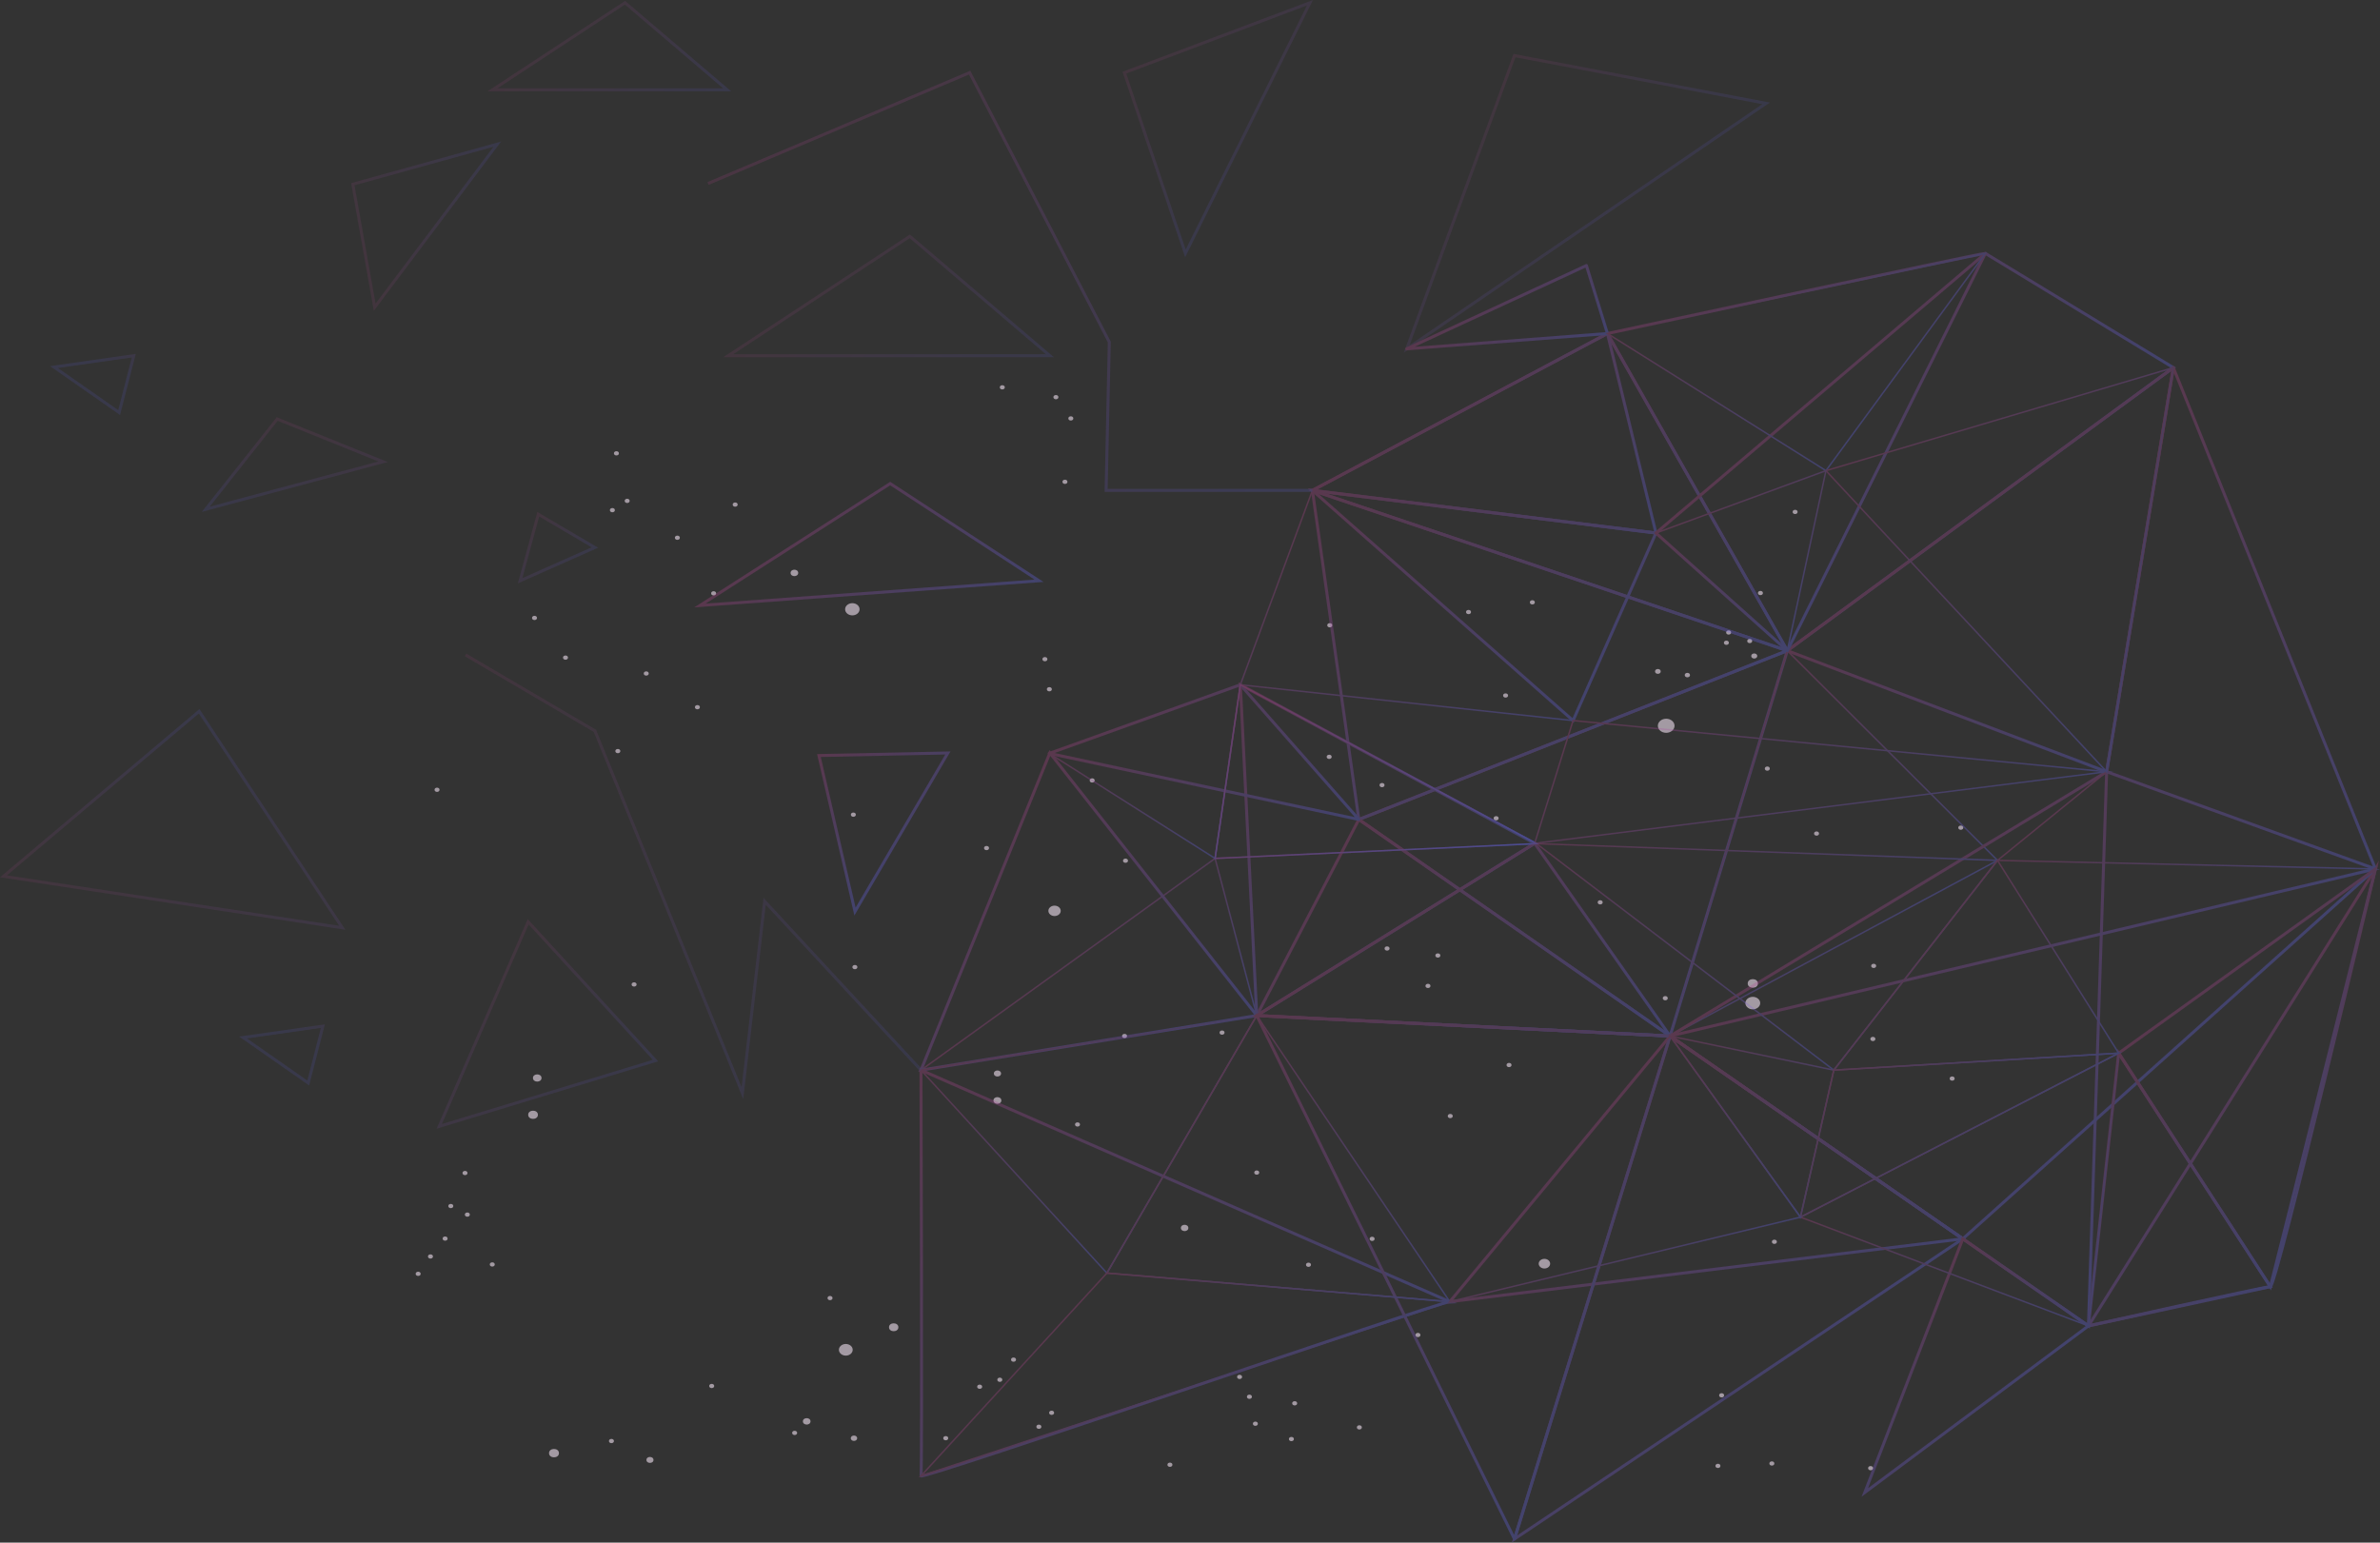 <svg xmlns="http://www.w3.org/2000/svg" xmlns:xlink="http://www.w3.org/1999/xlink" viewBox="0 0 2265.96 1468.87"><rect x="0" y="0" width="2265.96" height="1468.87" fill="#333333" stroke="none"/><defs><style>.cls-1{fill:#fef;}.cls-2{isolation:isolate;}.cls-3{opacity:0.55;mix-blend-mode:color-dodge;}.cls-4{opacity:0.71;}.cls-32,.cls-5{opacity:0.4;}.cls-5{mix-blend-mode:screen;}.cls-10,.cls-11,.cls-12,.cls-13,.cls-14,.cls-15,.cls-16,.cls-17,.cls-18,.cls-19,.cls-20,.cls-21,.cls-22,.cls-23,.cls-24,.cls-25,.cls-26,.cls-27,.cls-28,.cls-29,.cls-30,.cls-31,.cls-32,.cls-33,.cls-34,.cls-35,.cls-36,.cls-37,.cls-38,.cls-39,.cls-40,.cls-41,.cls-42,.cls-43,.cls-44,.cls-45,.cls-46,.cls-47,.cls-48,.cls-49,.cls-50,.cls-51,.cls-52,.cls-53,.cls-54,.cls-55,.cls-56,.cls-57,.cls-58,.cls-59,.cls-6,.cls-60,.cls-61,.cls-62,.cls-63,.cls-64,.cls-7,.cls-8,.cls-9{fill:none;}.cls-11,.cls-12,.cls-13,.cls-14,.cls-16,.cls-18,.cls-19,.cls-21,.cls-23,.cls-24,.cls-25,.cls-26,.cls-27,.cls-28,.cls-29,.cls-31,.cls-32,.cls-33,.cls-34,.cls-35,.cls-36,.cls-37,.cls-38,.cls-39,.cls-40,.cls-41,.cls-42,.cls-43,.cls-44,.cls-45,.cls-47,.cls-48,.cls-49,.cls-50,.cls-53,.cls-55,.cls-56,.cls-57,.cls-58,.cls-59,.cls-6,.cls-60,.cls-61,.cls-62,.cls-63,.cls-64,.cls-7,.cls-8,.cls-9{stroke-miterlimit:10;}.cls-11,.cls-14,.cls-19,.cls-24,.cls-28,.cls-29,.cls-49,.cls-53,.cls-55,.cls-56,.cls-57,.cls-58,.cls-59,.cls-6,.cls-60,.cls-61,.cls-62,.cls-63,.cls-64{stroke-width:1.42px;}.cls-6{stroke:url(#linear-gradient);}.cls-10,.cls-12,.cls-13,.cls-15,.cls-16,.cls-17,.cls-18,.cls-20,.cls-21,.cls-22,.cls-23,.cls-25,.cls-26,.cls-27,.cls-30,.cls-31,.cls-32,.cls-33,.cls-34,.cls-35,.cls-36,.cls-37,.cls-38,.cls-39,.cls-40,.cls-41,.cls-42,.cls-43,.cls-44,.cls-45,.cls-46,.cls-47,.cls-48,.cls-50,.cls-51,.cls-52,.cls-54,.cls-7,.cls-8,.cls-9{stroke-width:2.85px;}.cls-7{stroke:url(#linear-gradient-2);}.cls-8{stroke:url(#linear-gradient-3);}.cls-9{stroke:url(#linear-gradient-4);}.cls-10,.cls-15,.cls-17,.cls-20,.cls-22,.cls-30,.cls-46,.cls-51,.cls-52,.cls-54{stroke-linecap:round;stroke-linejoin:round;}.cls-10{stroke:url(#linear-gradient-5);}.cls-11{stroke:url(#linear-gradient-6);}.cls-12{stroke:url(#linear-gradient-7);}.cls-13{stroke:url(#linear-gradient-8);}.cls-14{stroke:url(#linear-gradient-9);}.cls-15{stroke:url(#linear-gradient-10);}.cls-16{stroke:url(#linear-gradient-11);}.cls-17{stroke:url(#linear-gradient-12);}.cls-18{stroke:url(#linear-gradient-13);}.cls-19{stroke:url(#linear-gradient-14);}.cls-20{stroke:url(#linear-gradient-15);}.cls-21{stroke:url(#linear-gradient-16);}.cls-22{stroke:url(#linear-gradient-17);}.cls-23{stroke:url(#linear-gradient-18);}.cls-24{stroke:url(#linear-gradient-19);}.cls-25{stroke:url(#linear-gradient-20);}.cls-26{stroke:url(#linear-gradient-21);}.cls-27{stroke:url(#linear-gradient-22);}.cls-28{stroke:url(#linear-gradient-23);}.cls-29{stroke:url(#linear-gradient-24);}.cls-30{stroke:url(#linear-gradient-25);}.cls-31{opacity:0.6;stroke:url(#linear-gradient-26);}.cls-32{stroke:url(#linear-gradient-27);}.cls-33,.cls-34,.cls-35,.cls-36,.cls-37,.cls-40,.cls-41,.cls-42,.cls-43,.cls-44{opacity:0.41;}.cls-33{stroke:url(#linear-gradient-28);}.cls-34{stroke:url(#linear-gradient-29);}.cls-35{stroke:url(#linear-gradient-30);}.cls-36{stroke:url(#linear-gradient-31);}.cls-37{stroke:url(#linear-gradient-32);}.cls-38{stroke:url(#linear-gradient-33);}.cls-39{stroke:url(#linear-gradient-34);}.cls-40{stroke:url(#linear-gradient-35);}.cls-41{stroke:url(#linear-gradient-36);}.cls-42{stroke:url(#linear-gradient-37);}.cls-43{stroke:url(#linear-gradient-38);}.cls-44{stroke:url(#linear-gradient-39);}.cls-45{opacity:0.39;stroke:url(#linear-gradient-40);}.cls-46{stroke:url(#linear-gradient-41);}.cls-47{stroke:url(#linear-gradient-42);}.cls-48{stroke:url(#linear-gradient-43);}.cls-49{stroke:url(#linear-gradient-44);}.cls-50{stroke:url(#linear-gradient-45);}.cls-51{stroke:url(#linear-gradient-46);}.cls-52{stroke:url(#linear-gradient-47);}.cls-53{stroke:url(#linear-gradient-48);}.cls-54{stroke:url(#linear-gradient-49);}.cls-55{stroke:url(#linear-gradient-50);}.cls-56{stroke:url(#linear-gradient-51);}.cls-57{stroke:url(#linear-gradient-52);}.cls-58{stroke:url(#linear-gradient-53);}.cls-59{stroke:url(#linear-gradient-54);}.cls-60{stroke:url(#linear-gradient-55);}.cls-61{stroke:url(#linear-gradient-56);}.cls-62{stroke:url(#linear-gradient-57);}.cls-63{stroke:url(#linear-gradient-58);}.cls-64{stroke:url(#linear-gradient-59);}</style><linearGradient id="linear-gradient" x1="1165.51" y1="665.78" x2="1384.53" y2="884.8" gradientUnits="userSpaceOnUse"><stop offset="0" stop-color="#b9438f"/><stop offset="0.99" stop-color="#6769ff"/></linearGradient><linearGradient id="linear-gradient-2" x1="1434.72" y1="635.97" x2="1689.2" y2="890.44" xlink:href="#linear-gradient"/><linearGradient id="linear-gradient-3" x1="1622.75" y1="222.07" x2="1911.2" y2="510.51" xlink:href="#linear-gradient"/><linearGradient id="linear-gradient-4" x1="1355.09" y1="358.09" x2="1661.93" y2="664.93" xlink:href="#linear-gradient"/><linearGradient id="linear-gradient-5" x1="1256.11" y1="458.35" x2="1560.51" y2="762.74" xlink:href="#linear-gradient"/><linearGradient id="linear-gradient-6" x1="995.8" y1="898.35" x2="1131.24" y2="1033.78" xlink:href="#linear-gradient"/><linearGradient id="linear-gradient-7" x1="891.36" y1="821.97" x2="1118.29" y2="1048.9" xlink:href="#linear-gradient"/><linearGradient id="linear-gradient-8" x1="850.02" y1="1042.2" x2="1217.93" y2="1410.11" xlink:href="#linear-gradient"/><linearGradient id="linear-gradient-9" x1="1580.9" y1="738.66" x2="1782.33" y2="940.09" xlink:href="#linear-gradient"/><linearGradient id="linear-gradient-10" x1="1859.93" y1="459.3" x2="2071.59" y2="670.97" xlink:href="#linear-gradient"/><linearGradient id="linear-gradient-11" x1="1755.93" y1="817.94" x2="2096.44" y2="1158.45" xlink:href="#linear-gradient"/><linearGradient id="linear-gradient-12" x1="1244.28" y1="827.74" x2="1497.56" y2="1081.01" xlink:href="#linear-gradient"/><linearGradient id="linear-gradient-13" x1="1494.11" y1="1080.27" x2="1733.52" y2="1319.68" xlink:href="#linear-gradient"/><linearGradient id="linear-gradient-14" x1="1192.49" y1="522.46" x2="1428.48" y2="758.46" xlink:href="#linear-gradient"/><linearGradient id="linear-gradient-15" x1="1356.08" y1="358.38" x2="1541.93" y2="544.23" xlink:href="#linear-gradient"/><linearGradient id="linear-gradient-16" x1="1318.17" y1="391.93" x2="1556.47" y2="630.24" xlink:href="#linear-gradient"/><linearGradient id="linear-gradient-17" x1="1720.57" y1="361.56" x2="1841.13" y2="482.12" xlink:href="#linear-gradient"/><linearGradient id="linear-gradient-18" x1="1136.17" y1="692.78" x2="1355.16" y2="911.77" xlink:href="#linear-gradient"/><linearGradient id="linear-gradient-19" x1="965.06" y1="928.86" x2="1151.79" y2="1115.59" xlink:href="#linear-gradient"/><linearGradient id="linear-gradient-20" x1="1301.09" y1="859.03" x2="1511.51" y2="1069.46" xlink:href="#linear-gradient"/><linearGradient id="linear-gradient-21" x1="1452.28" y1="1121.22" x2="1690.98" y2="1359.92" xlink:href="#linear-gradient"/><linearGradient id="linear-gradient-22" x1="2083.76" y1="1000.57" x2="2236.01" y2="1152.82" xlink:href="#linear-gradient"/><linearGradient id="linear-gradient-23" x1="1574.71" y1="607.86" x2="1856.89" y2="890.04" xlink:href="#linear-gradient"/><linearGradient id="linear-gradient-24" x1="1989.31" y1="730.47" x2="2176.49" y2="917.66" xlink:href="#linear-gradient"/><linearGradient id="linear-gradient-25" x1="1956.12" y1="461.12" x2="2293.01" y2="798.01" xlink:href="#linear-gradient"/><linearGradient id="linear-gradient-26" x1="762.27" y1="84.7" x2="1197.73" y2="520.17" xlink:href="#linear-gradient"/><linearGradient id="linear-gradient-27" x1="1393.15" y1="99.14" x2="1538.38" y2="244.37" xlink:href="#linear-gradient"/><linearGradient id="linear-gradient-28" x1="1101.89" y1="35.17" x2="1220.02" y2="153.3" xlink:href="#linear-gradient"/><linearGradient id="linear-gradient-29" x1="118.39" y1="5296.46" x2="186.01" y2="5364.08" gradientTransform="translate(4244.57 -3121.63) rotate(49.63)" xlink:href="#linear-gradient"/><linearGradient id="linear-gradient-30" x1="767.31" y1="261.41" x2="924.71" y2="418.81" xlink:href="#linear-gradient"/><linearGradient id="linear-gradient-31" x1="522.18" y1="28.95" x2="638.17" y2="144.94" xlink:href="#linear-gradient"/><linearGradient id="linear-gradient-32" x1="5650.89" y1="-2879.31" x2="5768.31" y2="-2761.9" gradientTransform="translate(389.84 6580.07) rotate(-63.48)" xlink:href="#linear-gradient"/><linearGradient id="linear-gradient-33" x1="750.16" y1="489.16" x2="904.33" y2="643.33" xlink:href="#linear-gradient"/><linearGradient id="linear-gradient-34" x1="780.75" y1="715.19" x2="875.4" y2="809.84" xlink:href="#linear-gradient"/><linearGradient id="linear-gradient-35" x1="495.92" y1="503.2" x2="541.86" y2="549.14" xlink:href="#linear-gradient"/><linearGradient id="linear-gradient-36" x1="1393.14" y1="7185.1" x2="1435.22" y2="7227.18" gradientTransform="matrix(0.38, 0.92, -0.92, 0.38, 6378.23, -3083.95)" xlink:href="#linear-gradient"/><linearGradient id="linear-gradient-37" x1="734.57" y1="7105.98" x2="776.65" y2="7148.05" gradientTransform="matrix(0.38, 0.92, -0.92, 0.38, 6378.23, -3083.95)" xlink:href="#linear-gradient"/><linearGradient id="linear-gradient-38" x1="430.84" y1="946.74" x2="560.69" y2="1076.59" xlink:href="#linear-gradient"/><linearGradient id="linear-gradient-39" x1="8962.53" y1="-1571.93" x2="9128.94" y2="-1405.53" gradientTransform="translate(3803.29 9240.22) rotate(-103.85)" xlink:href="#linear-gradient"/><linearGradient id="linear-gradient-40" x1="416.59" y1="649.75" x2="831.37" y2="1064.54" xlink:href="#linear-gradient"/><linearGradient id="linear-gradient-41" x1="1796.73" y1="777.82" x2="2054.96" y2="1036.06" xlink:href="#linear-gradient"/><linearGradient id="linear-gradient-42" x1="1942.41" y1="1072.45" x2="2129.98" y2="1260.02" xlink:href="#linear-gradient"/><linearGradient id="linear-gradient-43" x1="1791.61" y1="1253.87" x2="1895.51" y2="1357.77" xlink:href="#linear-gradient"/><linearGradient id="linear-gradient-44" x1="1828.2" y1="1043.3" x2="2018.69" y2="1233.79" xlink:href="#linear-gradient"/><linearGradient id="linear-gradient-45" x1="2102.19" y1="915.46" x2="2288.78" y2="1102.05" xlink:href="#linear-gradient"/><linearGradient id="linear-gradient-46" x1="1400.91" y1="268.58" x2="1491.17" y2="358.84" xlink:href="#linear-gradient"/><linearGradient id="linear-gradient-47" x1="1225.77" y1="935.76" x2="1599.69" y2="1309.68" xlink:href="#linear-gradient"/><linearGradient id="linear-gradient-48" x1="1060.05" y1="654.55" x2="1190.75" y2="785.24" xlink:href="#linear-gradient"/><linearGradient id="linear-gradient-49" x1="1059.81" y1="654.56" x2="1240.65" y2="835.4" xlink:href="#linear-gradient"/><linearGradient id="linear-gradient-50" x1="1567.25" y1="695.88" x2="1818.69" y2="947.32" xlink:href="#linear-gradient"/><linearGradient id="linear-gradient-51" x1="1607.48" y1="966.36" x2="1758.16" y2="1117.04" xlink:href="#linear-gradient"/><linearGradient id="linear-gradient-52" x1="1774.68" y1="988.96" x2="1904.04" y2="1118.33" xlink:href="#linear-gradient"/><linearGradient id="linear-gradient-53" x1="1812.06" y1="907.83" x2="1963.03" y2="1058.81" xlink:href="#linear-gradient"/><linearGradient id="linear-gradient-54" x1="1638.66" y1="207.14" x2="1809.64" y2="378.12" xlink:href="#linear-gradient"/><linearGradient id="linear-gradient-55" x1="1840.18" y1="344.77" x2="2118.98" y2="623.57" xlink:href="#linear-gradient"/><linearGradient id="linear-gradient-56" x1="1631.34" y1="451.18" x2="1751.6" y2="571.43" xlink:href="#linear-gradient"/><linearGradient id="linear-gradient-57" x1="1098.74" y1="1063.42" x2="1328.69" y2="1293.37" xlink:href="#linear-gradient"/><linearGradient id="linear-gradient-58" x1="1035.62" y1="1229.42" x2="1214.57" y2="1408.37" xlink:href="#linear-gradient"/><linearGradient id="linear-gradient-59" x1="1473.35" y1="1102.09" x2="1623.02" y2="1251.77" xlink:href="#linear-gradient"/><symbol id="New_Symbol_5" data-name="New Symbol 5" viewBox="0 0 1.85 1.85"><circle class="cls-1" cx="0.93" cy="0.93" r="0.93"/></symbol></defs><title>Asset 40</title><g class="cls-2"><g id="Layer_2" data-name="Layer 2"><g id="BG"><g class="cls-3"><use width="1.85" height="1.85" transform="translate(1161.11 981.23) scale(2.56 2.16)" xlink:href="#New_Symbol_5"/><use width="1.85" height="1.85" transform="translate(1068.29 984.48) scale(2.56 2.16)" xlink:href="#New_Symbol_5"/><use width="1.85" height="1.85" transform="translate(946.25 1019.31) scale(3.67 3.09)" xlink:href="#New_Symbol_5"/><use width="1.85" height="1.85" transform="translate(945.85 1044.7) scale(4.04 3.41)" xlink:href="#New_Symbol_5"/><use width="1.85" height="1.85" transform="translate(1023.5 1068.72) scale(2.56 2.16)" xlink:href="#New_Symbol_5"/><use width="1.85" height="1.85" transform="translate(1194.14 1114.52) scale(2.56 2.16)" xlink:href="#New_Symbol_5"/><use width="1.85" height="1.85" transform="translate(1303.99 1177.63) scale(2.56 2.16)" xlink:href="#New_Symbol_5"/><use width="1.85" height="1.85" transform="translate(1347.59 1269.18) scale(2.56 2.16)" xlink:href="#New_Symbol_5"/><use width="1.85" height="1.85" transform="translate(1177.81 1309.09) scale(2.56 2.16)" xlink:href="#New_Symbol_5"/><use width="1.85" height="1.85" transform="translate(949.52 1311.8) scale(2.56 2.16)" xlink:href="#New_Symbol_5"/><use width="1.85" height="1.85" transform="translate(930.35 1318.43) scale(2.56 2.16)" xlink:href="#New_Symbol_5"/><use width="1.85" height="1.85" transform="translate(962.59 1292.64) scale(2.56 2.16)" xlink:href="#New_Symbol_5"/><use width="1.85" height="1.85" transform="translate(1124.3 1166.25) scale(3.82 3.23)" xlink:href="#New_Symbol_5"/><use width="1.85" height="1.85" transform="translate(1243.4 1202.3) scale(2.56 2.16)" xlink:href="#New_Symbol_5"/><use width="1.85" height="1.85" transform="translate(1464.97 1198.68) scale(5.86 4.94)" xlink:href="#New_Symbol_5"/><use width="1.85" height="1.85" transform="translate(1686.99 1180.43) scale(2.56 2.16)" xlink:href="#New_Symbol_5"/><use width="1.85" height="1.85" transform="translate(1856.24 1025) scale(2.56 2.16)" xlink:href="#New_Symbol_5"/><use width="1.85" height="1.85" transform="translate(1780.75 987.3) scale(2.56 2.16)" xlink:href="#New_Symbol_5"/><use width="1.85" height="1.85" transform="translate(1781.52 917.71) scale(2.56 2.16)" xlink:href="#New_Symbol_5"/><use width="1.85" height="1.85" transform="translate(1663.97 932.35) scale(5.22 4.4)" xlink:href="#New_Symbol_5"/><use width="1.85" height="1.85" transform="translate(1661.75 949.19) scale(7.59 6.4)" xlink:href="#New_Symbol_5"/><use width="1.85" height="1.85" transform="translate(1583.09 948.48) scale(2.56 2.16)" xlink:href="#New_Symbol_5"/><use width="1.85" height="1.85" transform="translate(1521.13 857.2) scale(2.56 2.16)" xlink:href="#New_Symbol_5"/><use width="1.85" height="1.85" transform="translate(1422.07 777.14) scale(2.56 2.16)" xlink:href="#New_Symbol_5"/><use width="1.85" height="1.85" transform="translate(1313.44 745.57) scale(2.56 2.16)" xlink:href="#New_Symbol_5"/><use width="1.85" height="1.85" transform="translate(1263.11 718.65) scale(2.56 2.16)" xlink:href="#New_Symbol_5"/><use width="1.85" height="1.85" transform="translate(936.89 805.52) scale(2.56 2.16)" xlink:href="#New_Symbol_5"/><use width="1.85" height="1.85" transform="translate(810.08 773.72) scale(2.56 2.16)" xlink:href="#New_Symbol_5"/><use width="1.85" height="1.85" transform="translate(992.46 625.66) scale(2.56 2.16)" xlink:href="#New_Symbol_5"/><use width="1.85" height="1.85" transform="translate(1263.65 593.37) scale(2.56 2.16)" xlink:href="#New_Symbol_5"/><use width="1.85" height="1.85" transform="translate(1395.78 580.77) scale(2.56 2.16)" xlink:href="#New_Symbol_5"/><use width="1.85" height="1.85" transform="translate(1456.54 571.53) scale(2.56 2.16)" xlink:href="#New_Symbol_5"/><use width="1.85" height="1.85" transform="translate(1706.72 485.46) scale(2.56 2.16)" xlink:href="#New_Symbol_5"/><use width="1.85" height="1.85" transform="translate(1673.7 562.67) scale(2.56 2.16)" xlink:href="#New_Symbol_5"/><use width="1.85" height="1.85" transform="translate(1431.06 660.24) scale(2.56 2.16)" xlink:href="#New_Symbol_5"/><use width="1.85" height="1.85" transform="translate(1037.46 741.12) scale(2.56 2.16)" xlink:href="#New_Symbol_5"/><use width="1.85" height="1.85" transform="translate(1069.19 817.56) scale(2.56 2.16)" xlink:href="#New_Symbol_5"/><use width="1.85" height="1.85" transform="translate(998.14 862.35) scale(6.32 5.33)" xlink:href="#New_Symbol_5"/><use width="1.85" height="1.85" transform="translate(811.54 918.86) scale(2.56 2.16)" xlink:href="#New_Symbol_5"/><use width="1.85" height="1.85" transform="translate(601.33 935.38) scale(2.56 2.16)" xlink:href="#New_Symbol_5"/><use width="1.85" height="1.85" transform="translate(507.42 1023.03) scale(4.38 3.69)" xlink:href="#New_Symbol_5"/><use width="1.85" height="1.85" transform="translate(502.89 1057.6) scale(4.97 4.19)" xlink:href="#New_Symbol_5"/><use width="1.85" height="1.85" transform="translate(440.34 1114.94) scale(2.56 2.16)" xlink:href="#New_Symbol_5"/><use width="1.85" height="1.85" transform="translate(395.74 1210.93) scale(2.56 2.16)" xlink:href="#New_Symbol_5"/><use width="1.85" height="1.85" transform="translate(421.41 1177.38) scale(2.56 2.16)" xlink:href="#New_Symbol_5"/><use width="1.85" height="1.85" transform="translate(407.46 1194.41) scale(2.56 2.16)" xlink:href="#New_Symbol_5"/><use width="1.85" height="1.85" transform="translate(466.3 1202.01) scale(2.56 2.16)" xlink:href="#New_Symbol_5"/><use width="1.85" height="1.85" transform="translate(442.57 1154.54) scale(2.56 2.16)" xlink:href="#New_Symbol_5"/><use width="1.85" height="1.85" transform="translate(426.83 1146.38) scale(2.56 2.16)" xlink:href="#New_Symbol_5"/><use width="1.85" height="1.85" transform="translate(675.22 1317.73) scale(2.56 2.16)" xlink:href="#New_Symbol_5"/><use width="1.85" height="1.85" transform="translate(764.43 1350.37) scale(3.89 3.28)" xlink:href="#New_Symbol_5"/><use width="1.85" height="1.85" transform="translate(810.03 1366.93) scale(3.25 2.74)" xlink:href="#New_Symbol_5"/><use width="1.85" height="1.85" transform="translate(798.71 1279.74) scale(7.06 5.96)" xlink:href="#New_Symbol_5"/><use width="1.85" height="1.85" transform="translate(787.87 1234.01) scale(2.56 2.16)" xlink:href="#New_Symbol_5"/><use width="1.85" height="1.85" transform="translate(846.41 1260.07) scale(4.79 4.04)" xlink:href="#New_Symbol_5"/><use width="1.85" height="1.85" transform="translate(998.85 1343.24) scale(2.56 2.16)" xlink:href="#New_Symbol_5"/><use width="1.85" height="1.85" transform="translate(754.18 1362.4) scale(2.57 2.16)" xlink:href="#New_Symbol_5"/><use width="1.85" height="1.85" transform="translate(615.47 1387.32) scale(3.6 3.04)" xlink:href="#New_Symbol_5"/><use width="1.85" height="1.85" transform="translate(579.76 1370.15) scale(2.56 2.16)" xlink:href="#New_Symbol_5"/><use width="1.85" height="1.85" transform="translate(522.72 1379.71) scale(5.08 4.28)" xlink:href="#New_Symbol_5"/><use width="1.85" height="1.85" transform="translate(898.04 1367.44) scale(2.56 2.16)" xlink:href="#New_Symbol_5"/><use width="1.85" height="1.85" transform="translate(986.71 1356.54) scale(2.56 2.16)" xlink:href="#New_Symbol_5"/><use width="1.85" height="1.85" transform="translate(1111.49 1392.72) scale(2.56 2.16)" xlink:href="#New_Symbol_5"/><use width="1.85" height="1.85" transform="translate(1230.26 1334.22) scale(2.56 2.16)" xlink:href="#New_Symbol_5"/><use width="1.85" height="1.85" transform="translate(1227.14 1368.25) scale(2.56 2.16)" xlink:href="#New_Symbol_5"/><use width="1.85" height="1.85" transform="translate(1187.16 1327.98) scale(2.56 2.16)" xlink:href="#New_Symbol_5"/><use width="1.85" height="1.85" transform="translate(1192.84 1353.66) scale(2.56 2.16)" xlink:href="#New_Symbol_5"/><use width="1.85" height="1.85" transform="translate(1291.84 1357.14) scale(2.56 2.16)" xlink:href="#New_Symbol_5"/><use width="1.85" height="1.85" transform="translate(1633.24 1393.81) scale(2.56 2.16)" xlink:href="#New_Symbol_5"/><use width="1.85" height="1.85" transform="translate(1684.58 1391.53) scale(2.56 2.16)" xlink:href="#New_Symbol_5"/><use width="1.85" height="1.85" transform="translate(1778.59 1395.98) scale(2.56 2.16)" xlink:href="#New_Symbol_5"/><use width="1.85" height="1.85" transform="translate(1636.75 1326.62) scale(2.56 2.16)" xlink:href="#New_Symbol_5"/><use width="1.85" height="1.85" transform="translate(1434.35 1012.11) scale(2.56 2.16)" xlink:href="#New_Symbol_5"/><use width="1.85" height="1.85" transform="translate(1378.38 1060.69) scale(2.56 2.16)" xlink:href="#New_Symbol_5"/><use width="1.85" height="1.85" transform="translate(1357.16 936.78) scale(2.56 2.16)" xlink:href="#New_Symbol_5"/><use width="1.85" height="1.85" transform="translate(1366.58 907.81) scale(2.56 2.16)" xlink:href="#New_Symbol_5"/><use width="1.85" height="1.85" transform="translate(1318.22 901.15) scale(2.56 2.16)" xlink:href="#New_Symbol_5"/><use width="1.85" height="1.85" transform="translate(1578.4 684.38) scale(8.55 7.21)" xlink:href="#New_Symbol_5"/><use width="1.85" height="1.85" transform="translate(1575.72 637.03) scale(2.93 2.47)" xlink:href="#New_Symbol_5"/><use width="1.85" height="1.85" transform="translate(1604.01 640.7) scale(2.7 2.28)" xlink:href="#New_Symbol_5"/><use width="1.85" height="1.85" transform="translate(1667.32 622.23) scale(3.07 2.59)" xlink:href="#New_Symbol_5"/><use width="1.85" height="1.85" transform="translate(1663.49 608.37) scale(2.56 2.16)" xlink:href="#New_Symbol_5"/><use width="1.85" height="1.85" transform="translate(1643.42 600.25) scale(2.56 2.16)" xlink:href="#New_Symbol_5"/><use width="1.85" height="1.85" transform="translate(1641.28 610.03) scale(2.56 2.16)" xlink:href="#New_Symbol_5"/><use width="1.85" height="1.85" transform="translate(1680.24 729.86) scale(2.56 2.16)" xlink:href="#New_Symbol_5"/><use width="1.85" height="1.85" transform="translate(1727.13 791.69) scale(2.56 2.16)" xlink:href="#New_Symbol_5"/><use width="1.85" height="1.85" transform="translate(1864.45 786.1) scale(2.56 2.16)" xlink:href="#New_Symbol_5"/><use width="1.85" height="1.85" transform="translate(996.69 654.29) scale(2.56 2.16)" xlink:href="#New_Symbol_5"/><use width="1.85" height="1.85" transform="translate(804.62 574.34) scale(7.4 6.25)" xlink:href="#New_Symbol_5"/><use width="1.85" height="1.85" transform="translate(752.7 542.47) scale(3.9 3.29)" xlink:href="#New_Symbol_5"/><use width="1.85" height="1.85" transform="translate(677.06 562.97) scale(2.56 2.16)" xlink:href="#New_Symbol_5"/><use width="1.85" height="1.85" transform="translate(642.52 510.03) scale(2.56 2.16)" xlink:href="#New_Symbol_5"/><use width="1.85" height="1.85" transform="translate(697.57 478.46) scale(2.56 2.16)" xlink:href="#New_Symbol_5"/><use width="1.85" height="1.85" transform="translate(594.74 474.93) scale(2.56 2.16)" xlink:href="#New_Symbol_5"/><use width="1.85" height="1.85" transform="translate(584.5 429.65) scale(2.56 2.16)" xlink:href="#New_Symbol_5"/><use width="1.85" height="1.85" transform="translate(580.65 483.76) scale(2.56 2.16)" xlink:href="#New_Symbol_5"/><use width="1.85" height="1.85" transform="translate(661.6 671.38) scale(2.56 2.16)" xlink:href="#New_Symbol_5"/><use width="1.85" height="1.85" transform="translate(612.89 639.29) scale(2.56 2.16)" xlink:href="#New_Symbol_5"/><use width="1.85" height="1.85" transform="translate(506.51 586.39) scale(2.56 2.16)" xlink:href="#New_Symbol_5"/><use width="1.85" height="1.85" transform="translate(536.02 624.17) scale(2.56 2.16)" xlink:href="#New_Symbol_5"/><use width="1.85" height="1.85" transform="translate(585.85 713.18) scale(2.56 2.16)" xlink:href="#New_Symbol_5"/><use width="1.85" height="1.85" transform="translate(413.72 750.02) scale(2.56 2.16)" xlink:href="#New_Symbol_5"/><use width="1.85" height="1.85" transform="translate(1011.54 456.78) scale(2.56 2.16)" xlink:href="#New_Symbol_5"/><use width="1.85" height="1.85" transform="translate(1017.14 396.41) scale(2.56 2.16)" xlink:href="#New_Symbol_5"/><use width="1.85" height="1.85" transform="translate(1002.93 376.17) scale(2.56 2.16)" xlink:href="#New_Symbol_5"/><use width="1.85" height="1.85" transform="translate(951.89 366.81) scale(2.56 2.16)" xlink:href="#New_Symbol_5"/></g><g class="cls-4"><g class="cls-5"><polygon class="cls-6" points="1462.84 803.29 1156.86 817.39 1180.91 652.04 1462.84 803.29"/><polygon class="cls-7" points="1701.67 619.57 1590.07 986.5 1293.73 780.3 1701.67 619.57"/><path class="cls-8" d="M1890.25,241.28c-5.77,0-359.83,76.31-359.83,76.31l171.26,302L2069.2,350.05Z"/><polygon class="cls-9" points="1249.52 466.95 1530.41 317.58 1701.67 619.57 1249.52 466.95"/><polygon class="cls-10" points="1293.73 780.3 1701.67 619.57 1249.52 466.95 1293.73 780.3"/><polygon class="cls-11" points="876.86 1018.97 1156.86 817.39 1196.54 967.01 876.86 1018.97"/><polygon class="cls-12" points="999.55 716.98 876.86 1018.97 1196.54 967.01 999.55 716.98"/><path class="cls-13" d="M1380.32,1239.48c-9.62,0-504.7,170.76-503.46,165.89s0-386.41,0-386.41Z"/><polygon class="cls-14" points="1901.79 819.27 1701.67 619.57 1590.07 986.5 1901.79 819.27"/><polygon class="cls-15" points="2069.2 350.06 1701.67 619.57 2005.7 734.84 2069.2 350.06"/><polygon class="cls-16" points="1590.07 986.5 1988.38 1262.5 2005.7 734.84 1590.07 986.5"/><polygon class="cls-17" points="1196.54 967.01 1590.07 986.5 1293.73 780.3 1196.54 967.01"/><polygon class="cls-18" points="1868.75 1179.6 1380.33 1239.48 1590.07 986.5 1868.75 1179.6"/><polygon class="cls-19" points="1249.52 466.95 1180.91 652.04 1497.7 686.13 1249.52 466.95"/><polygon class="cls-20" points="1530.41 317.58 1576.6 507.54 1249.52 466.95 1530.41 317.58"/><polygon class="cls-21" points="1497.7 686.13 1576.6 507.54 1249.52 466.95 1497.7 686.13"/><polygon class="cls-22" points="1890.25 241.28 1576.6 507.54 1701.67 619.57 1890.25 241.28"/><polygon class="cls-23" points="1196.54 967.01 1461.14 803.03 1180.91 652.04 1196.54 967.01"/><polygon class="cls-24" points="1053.84 1212.22 1196.54 967.01 876.86 1018.97 1053.84 1212.22"/><polygon class="cls-25" points="1461.14 803.03 1590.07 986.5 1196.54 967.01 1461.14 803.03"/><polygon class="cls-26" points="1590.07 986.5 1441.9 1465.45 1868.75 1179.6 1590.07 986.5"/><path class="cls-27" d="M2261.62,827.39s-94.29,397.78-100.06,397.78-173.18,37.34-173.18,37.34Z"/><polygon class="cls-28" points="1461.14 803.03 2005.7 734.84 1497.7 686.13 1461.14 803.03"/><polygon class="cls-29" points="2261.63 827.39 2005.7 734.84 1901.79 819.27 2261.63 827.39"/><polygon class="cls-30" points="2069.2 350.06 2261.63 827.39 2005.7 734.84 2069.2 350.06"/><polyline class="cls-31" points="674.13 174.71 923.17 69.18 1056.15 325.7 1053.12 466.95 1249.52 466.95"/><polygon class="cls-32" points="1441.9 52.94 1339.31 332.19 1681.47 98.4 1441.9 52.94"/><polygon class="cls-33" points="1070.52 69.18 1247.19 2.61 1128.6 241.28 1070.52 69.18"/><polygon class="cls-34" points="263.91 398.99 364.72 439.68 195.88 484.94 263.91 398.99"/><polygon class="cls-35" points="693.37 338.69 866.24 225.04 999.55 338.69 693.37 338.69"/><polygon class="cls-36" points="468.94 85.52 595.05 2.61 692.3 85.52 468.94 85.52"/><polygon class="cls-37" points="356.75 292.52 335.91 175.4 473.47 137.28 356.75 292.52"/><polygon class="cls-38" points="666.43 576.54 847.54 460.46 989.24 553 666.43 576.54"/><polygon class="cls-39" points="814.03 867.98 779.69 719.42 902.45 716.98 814.03 867.98"/><polygon class="cls-40" points="512.49 489.68 495.18 553 566.37 521.34 512.49 489.68"/><polygon class="cls-41" points="307.4 977.09 231.47 987.93 293.47 1031.22 307.4 977.09"/><polygon class="cls-42" points="127.37 338.69 51.43 349.54 113.43 392.83 127.37 338.69"/><polygon class="cls-43" points="418.21 1072.51 502.87 877.72 624.1 1009.89 418.21 1072.51"/><polygon class="cls-44" points="325.87 883.4 3.32 834.42 189.61 677.29 325.87 883.4"/><polyline class="cls-45" points="876.86 1018.97 728.01 858.23 706.84 1040.88 566.37 695.88 443.22 623.63"/><polygon class="cls-46" points="1590.07 986.5 2261.63 827.39 1868.75 1179.6 1590.07 986.5"/><polygon class="cls-47" points="2161.57 1225.16 2017.14 1002.82 1988.38 1262.5 2161.57 1225.16"/><polygon class="cls-48" points="1988.38 1262.5 1775.45 1421.13 1868.75 1179.6 1988.38 1262.5"/><polygon class="cls-49" points="2017.14 1002.82 1714.19 1158.96 1988.38 1262.5 2017.14 1002.82"/><polygon class="cls-50" points="2261.63 827.39 2017.14 1002.82 2161.57 1225.16 2261.63 827.39"/><polygon class="cls-51" points="1339.31 332.19 1530.41 317.58 1510.39 252.85 1339.31 332.19"/><polygon class="cls-52" points="1196.54 967.01 1590.07 986.5 1441.9 1465.45 1196.54 967.01"/><polygon class="cls-53" points="999 717.38 1156.86 817.39 1180.91 652.04 999 717.38"/><polygon class="cls-54" points="999 717.38 1293.73 780.3 1180.91 652.04 999 717.38"/><polygon class="cls-55" points="1462.84 803.29 1901.79 819.27 1745.93 1018.97 1462.84 803.29"/><polygon class="cls-56" points="1714.19 1158.96 1745.93 1018.97 1590.07 986.5 1714.19 1158.96"/><polygon class="cls-57" points="2017.14 1002.82 1745.93 1018.97 1714.19 1158.96 2017.14 1002.82"/><polygon class="cls-58" points="1901.79 819.27 2017.14 1002.82 1745.93 1018.97 1901.79 819.27"/><polygon class="cls-59" points="1530.41 317.58 1738.45 448.16 1890.25 241.28 1530.41 317.58"/><polygon class="cls-60" points="2069.2 350.06 1738.45 448.16 2005.7 734.84 2069.2 350.06"/><polygon class="cls-61" points="1576.6 507.54 1738.45 448.16 1701.67 619.57 1576.6 507.54"/><polygon class="cls-62" points="1196.54 967.01 1053.84 1212.22 1380.33 1239.48 1196.54 967.01"/><polygon class="cls-63" points="876.86 1405.38 1053.84 1212.22 1380.33 1239.48 876.86 1405.38"/><polygon class="cls-64" points="1714.19 1158.96 1380.33 1239.48 1590.07 986.5 1714.19 1158.96"/></g><g class="cls-5"><polygon class="cls-6" points="1462.84 803.29 1156.86 817.39 1180.91 652.04 1462.84 803.29"/><polygon class="cls-7" points="1701.67 619.57 1590.07 986.5 1293.73 780.3 1701.67 619.57"/><path class="cls-8" d="M1890.25,241.28c-5.77,0-359.83,76.31-359.83,76.31l171.26,302L2069.2,350.05Z"/><polygon class="cls-9" points="1249.52 466.95 1530.41 317.58 1701.67 619.57 1249.52 466.95"/><polygon class="cls-10" points="1293.73 780.3 1701.67 619.57 1249.52 466.95 1293.73 780.3"/><polygon class="cls-11" points="876.86 1018.97 1156.86 817.39 1196.54 967.01 876.86 1018.97"/><polygon class="cls-12" points="999.55 716.98 876.86 1018.97 1196.54 967.01 999.55 716.98"/><path class="cls-13" d="M1380.32,1239.48c-9.62,0-504.7,170.76-503.46,165.89s0-386.41,0-386.41Z"/><polygon class="cls-14" points="1901.79 819.27 1701.67 619.57 1590.07 986.5 1901.79 819.27"/><polygon class="cls-15" points="2069.2 350.06 1701.67 619.57 2005.7 734.84 2069.2 350.06"/><polygon class="cls-16" points="1590.07 986.5 1988.38 1262.5 2005.7 734.84 1590.07 986.5"/><polygon class="cls-17" points="1196.54 967.01 1590.07 986.5 1293.73 780.3 1196.54 967.01"/><polygon class="cls-18" points="1868.75 1179.6 1380.33 1239.48 1590.07 986.5 1868.75 1179.6"/><polygon class="cls-19" points="1249.52 466.95 1180.91 652.04 1497.7 686.13 1249.52 466.95"/><polygon class="cls-20" points="1530.41 317.58 1576.6 507.54 1249.52 466.95 1530.41 317.58"/><polygon class="cls-21" points="1497.7 686.13 1576.6 507.54 1249.52 466.95 1497.7 686.13"/><polygon class="cls-22" points="1890.25 241.28 1576.6 507.54 1701.67 619.57 1890.25 241.28"/><polygon class="cls-23" points="1196.54 967.01 1461.14 803.03 1180.91 652.04 1196.54 967.01"/><polygon class="cls-24" points="1053.84 1212.22 1196.54 967.01 876.86 1018.97 1053.84 1212.22"/><polygon class="cls-25" points="1461.14 803.03 1590.07 986.5 1196.54 967.01 1461.14 803.03"/><polygon class="cls-26" points="1590.07 986.5 1441.9 1465.45 1868.75 1179.6 1590.07 986.5"/><path class="cls-27" d="M2261.62,827.39s-94.29,397.78-100.06,397.78-173.18,37.34-173.18,37.34Z"/><polygon class="cls-28" points="1461.14 803.03 2005.7 734.84 1497.7 686.13 1461.14 803.03"/><polygon class="cls-29" points="2261.63 827.39 2005.7 734.84 1901.79 819.27 2261.63 827.39"/><polygon class="cls-30" points="2069.2 350.06 2261.63 827.39 2005.7 734.84 2069.2 350.06"/><polyline class="cls-31" points="674.13 174.71 923.17 69.18 1056.15 325.7 1053.12 466.95 1249.52 466.95"/><polygon class="cls-32" points="1441.9 52.94 1339.31 332.19 1681.47 98.4 1441.9 52.94"/><polygon class="cls-33" points="1070.52 69.18 1247.19 2.61 1128.6 241.28 1070.52 69.18"/><polygon class="cls-34" points="263.91 398.99 364.72 439.68 195.88 484.94 263.91 398.99"/><polygon class="cls-35" points="693.37 338.69 866.24 225.04 999.55 338.69 693.37 338.69"/><polygon class="cls-36" points="468.94 85.52 595.05 2.61 692.3 85.52 468.94 85.52"/><polygon class="cls-37" points="356.75 292.52 335.91 175.4 473.47 137.28 356.75 292.52"/><polygon class="cls-38" points="666.43 576.54 847.54 460.46 989.24 553 666.43 576.54"/><polygon class="cls-39" points="814.03 867.98 779.69 719.42 902.45 716.98 814.03 867.98"/><polygon class="cls-40" points="512.49 489.68 495.18 553 566.37 521.34 512.49 489.68"/><polygon class="cls-41" points="307.4 977.09 231.47 987.93 293.47 1031.22 307.4 977.09"/><polygon class="cls-42" points="127.37 338.69 51.43 349.54 113.43 392.83 127.37 338.69"/><polygon class="cls-43" points="418.21 1072.51 502.87 877.72 624.1 1009.89 418.21 1072.51"/><polygon class="cls-44" points="325.87 883.4 3.32 834.42 189.61 677.29 325.87 883.4"/><polyline class="cls-45" points="876.86 1018.97 728.01 858.23 706.84 1040.88 566.37 695.88 443.22 623.63"/><polygon class="cls-46" points="1590.07 986.5 2261.63 827.39 1868.75 1179.6 1590.07 986.5"/><polygon class="cls-47" points="2161.57 1225.16 2017.14 1002.82 1988.38 1262.5 2161.57 1225.16"/><polygon class="cls-48" points="1988.38 1262.5 1775.45 1421.13 1868.75 1179.6 1988.38 1262.5"/><polygon class="cls-49" points="2017.14 1002.82 1714.19 1158.96 1988.38 1262.5 2017.14 1002.82"/><polygon class="cls-50" points="2261.63 827.39 2017.14 1002.82 2161.57 1225.16 2261.63 827.39"/><polygon class="cls-51" points="1339.31 332.19 1530.41 317.58 1510.39 252.85 1339.31 332.19"/><polygon class="cls-52" points="1196.54 967.01 1590.07 986.5 1441.9 1465.45 1196.54 967.01"/><polygon class="cls-53" points="999 717.38 1156.86 817.39 1180.91 652.04 999 717.38"/><polygon class="cls-54" points="999 717.38 1293.73 780.3 1180.91 652.04 999 717.38"/><polygon class="cls-55" points="1462.84 803.29 1901.79 819.27 1745.93 1018.97 1462.84 803.29"/><polygon class="cls-56" points="1714.19 1158.96 1745.93 1018.97 1590.07 986.5 1714.19 1158.96"/><polygon class="cls-57" points="2017.14 1002.82 1745.93 1018.97 1714.19 1158.96 2017.14 1002.82"/><polygon class="cls-58" points="1901.79 819.27 2017.14 1002.82 1745.93 1018.97 1901.79 819.27"/><polygon class="cls-59" points="1530.41 317.58 1738.45 448.16 1890.25 241.28 1530.41 317.58"/><polygon class="cls-60" points="2069.2 350.06 1738.45 448.16 2005.7 734.84 2069.2 350.06"/><polygon class="cls-61" points="1576.6 507.54 1738.45 448.16 1701.67 619.57 1576.6 507.54"/><polygon class="cls-62" points="1196.54 967.01 1053.84 1212.22 1380.33 1239.48 1196.54 967.01"/><polygon class="cls-63" points="876.86 1405.38 1053.84 1212.22 1380.33 1239.48 876.86 1405.38"/><polygon class="cls-64" points="1714.19 1158.96 1380.33 1239.48 1590.07 986.5 1714.19 1158.96"/></g></g></g></g></g></svg>